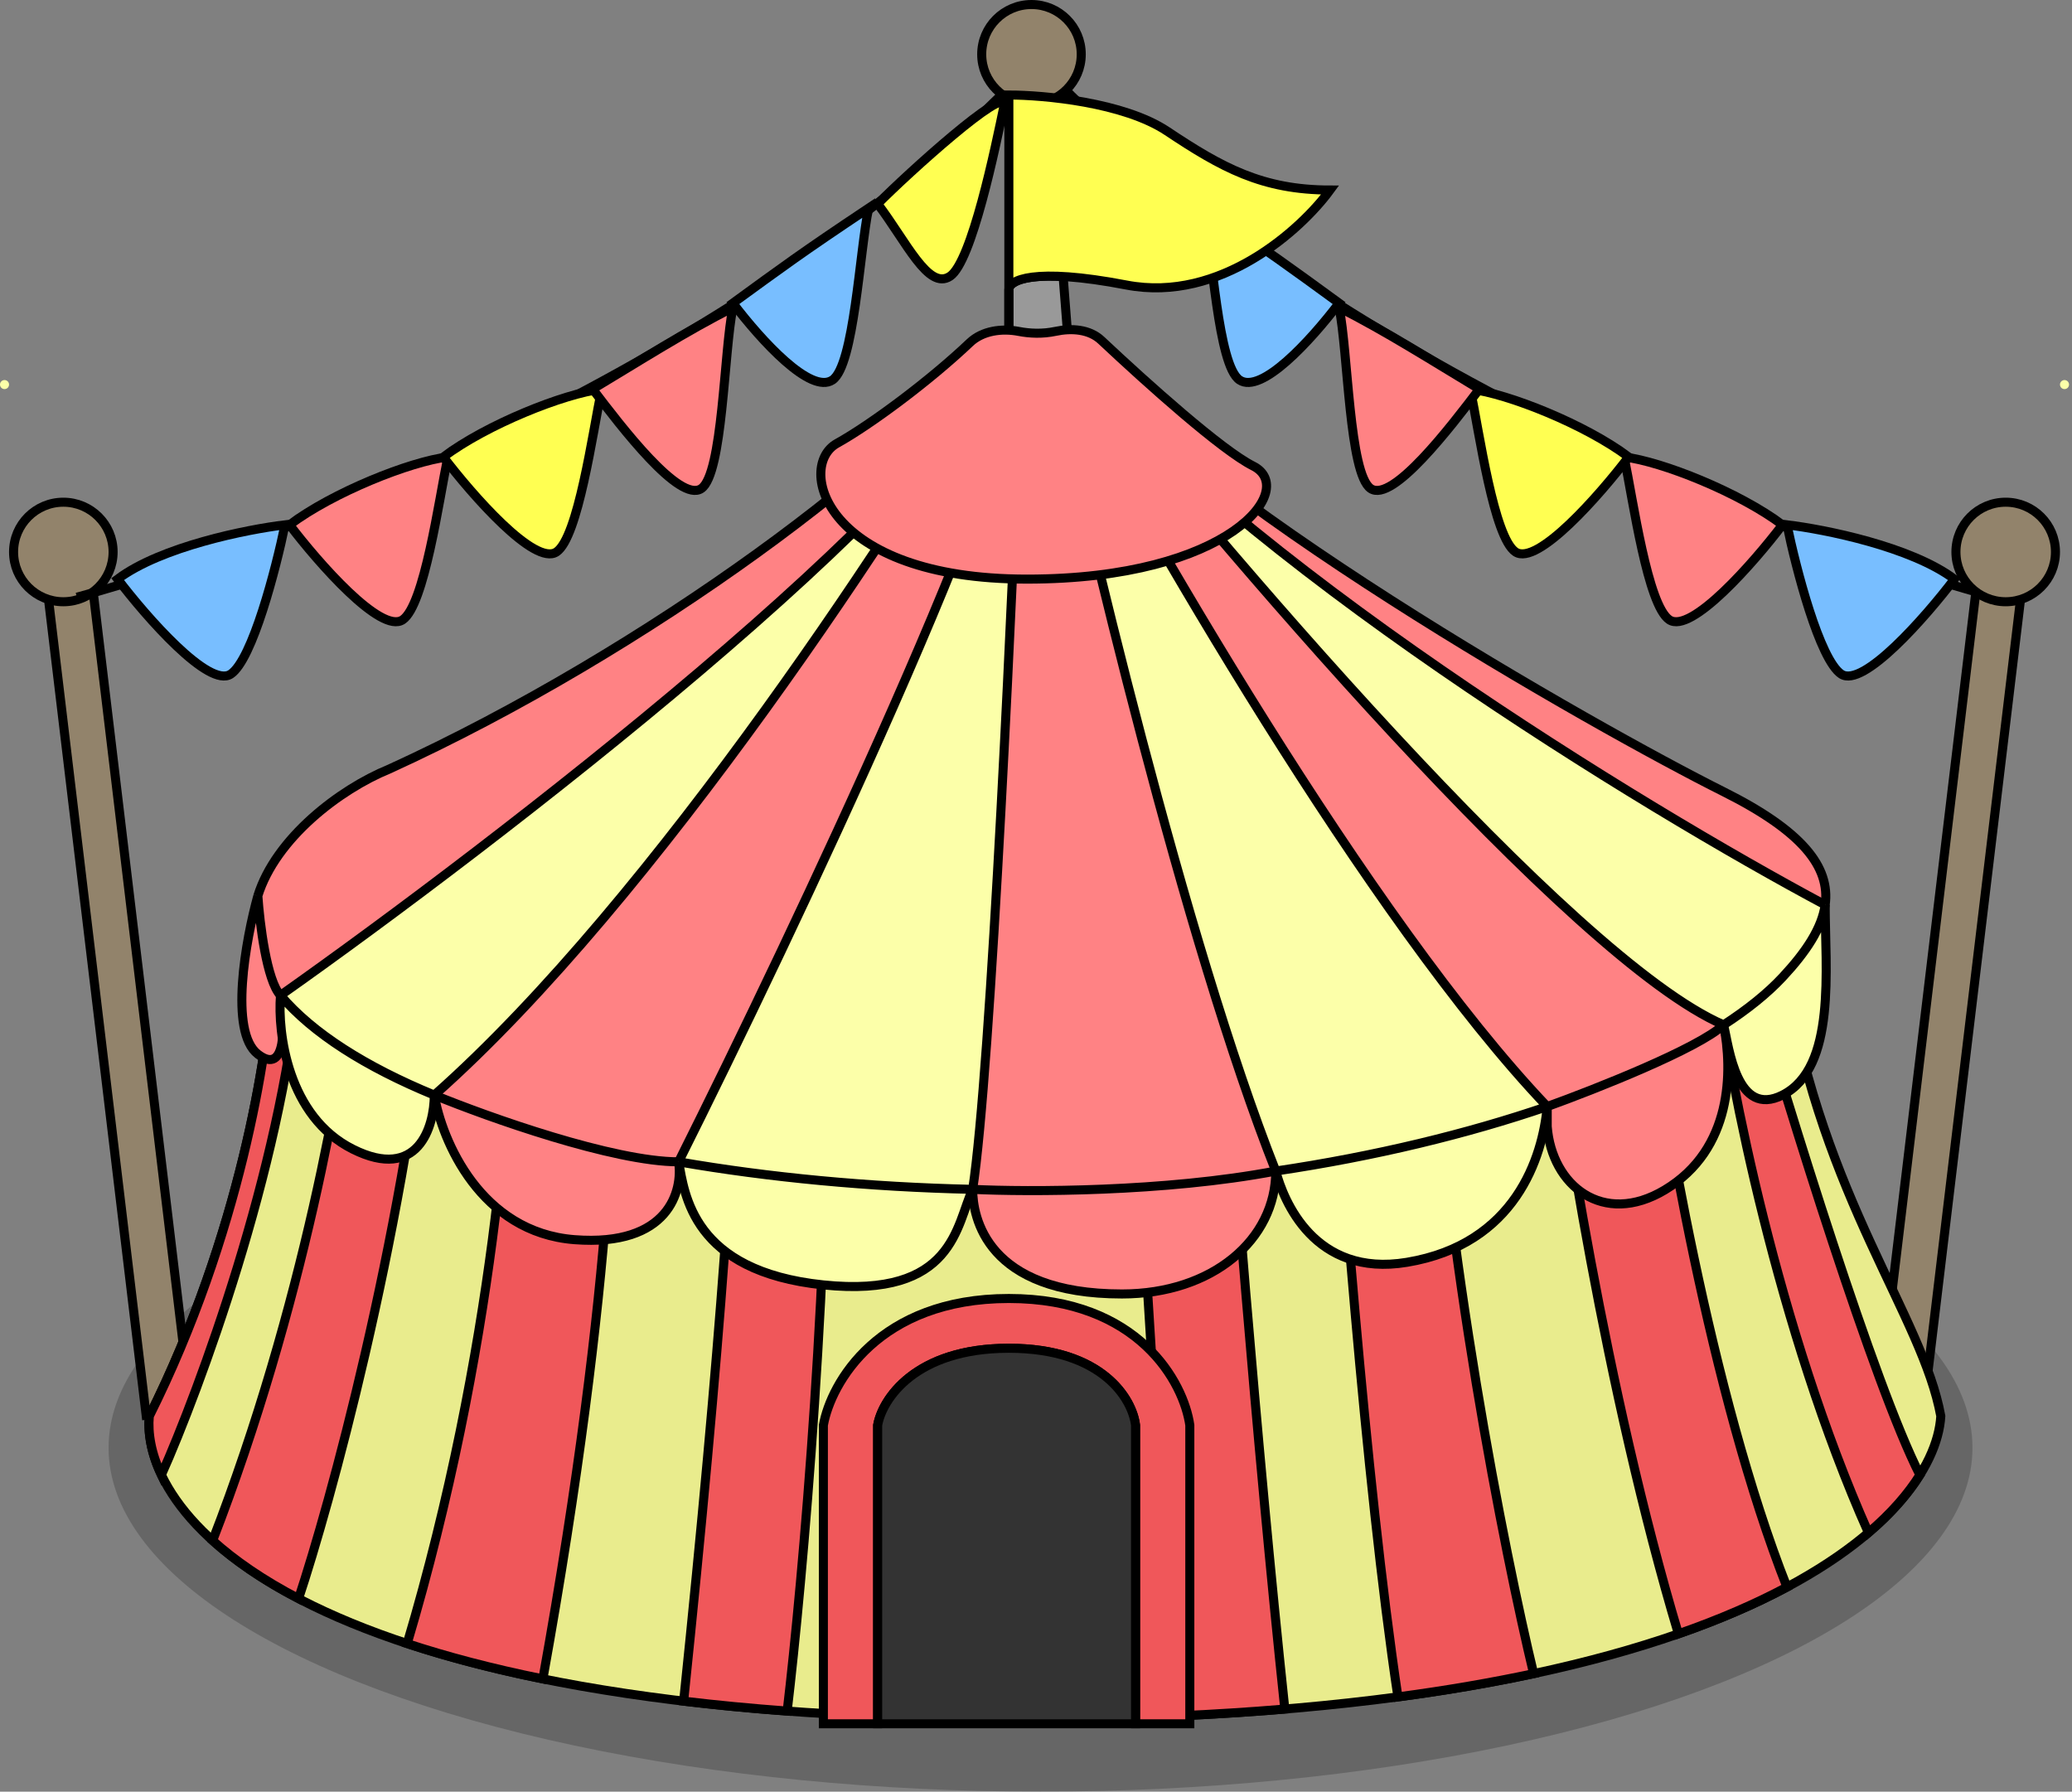 <svg width="229" height="198" viewBox="0 0 229 198" fill="none" xmlns="http://www.w3.org/2000/svg">
<rect x="0" y="0" width="229" height="198" fill="#808080" stroke="none"/>
<ellipse cx="115" cy="160" rx="103" ry="38" fill="black" fill-opacity="0.2"/>
<path d="M111.5 32.002V37.002C113.9 37.401 116.833 37.168 118 37.002L117.5 30.558C112.851 30.3 111.5 31.281 111.5 32.002Z" fill="#999999" stroke="black"/>
<rect x="5.106" y="64.109" width="5" height="92.952" transform="rotate(-6.825 5.106 64.109)" fill="#92836B" stroke="black"/>
<circle cx="0.5" cy="42.5" r="0.5" fill="#FCFFA9"/>
<circle cx="7" cy="61" r="5.5" fill="#92836B" stroke="black"/>
<rect x="-0.556" y="0.437" width="5" height="92.952" transform="matrix(-0.993 -0.119 -0.119 0.993 223.066 63.609)" fill="#92836B" stroke="black"/>
<circle cx="0.5" cy="0.5" r="0.5" transform="matrix(-1 0 0 1 228.672 42)" fill="#FCFFA9"/>
<path d="M8.5 66C31.333 59.833 84.6 39.2 115 6" stroke="black"/>
<path d="M25.5 74.5C23.1 76.1 16.167 68.167 13 64C17.8 60.4 27.333 58.5 31.5 58C30.5 62.833 27.9 72.9 25.5 74.5Z" fill="#78BEFF" stroke="black"/>
<path d="M44.5 68.5C42.1 70.1 35.167 62.167 32 58C36.8 54.4 45.333 51 49.5 50.5C48.5 55.333 46.9 66.9 44.5 68.5Z" fill="#FF8284" stroke="black"/>
<path d="M61.5 61C59.1 62.6 52.167 54.667 49 50.5C53.8 46.9 62.333 43.5 66.5 43C65.5 47.833 63.9 59.4 61.5 61Z" fill="#FFFF52" stroke="black"/>
<path d="M77.5 54C75.1 55.6 68.667 47.167 65.5 43C70.5 40 76 36.5 81 34C80 38.833 79.9 52.4 77.5 54Z" fill="#FF8284" stroke="black"/>
<path d="M92 42C89.6 43.6 84.167 37.667 81 33.5C86.5 29.5 88.5 28 96 23C95 27.833 94.4 40.4 92 42Z" fill="#78BEFF" stroke="black"/>
<path d="M105 30.532C102.6 32.133 100.167 26.698 97 22.532C100.5 19 111 9.534 111 11.532L111 11.533C110 16.367 107.4 28.933 105 30.532Z" fill="#FFFF52" stroke="black"/>
<path d="M220.5 66C197.667 59.833 144.4 39.2 114 6" stroke="black"/>
<path d="M203.5 74.5C205.9 76.1 212.833 68.167 216 64C211.2 60.4 201.667 58.5 197.5 58C198.5 62.833 201.1 72.9 203.5 74.5Z" fill="#78BEFF" stroke="black"/>
<path d="M184.5 68.5C186.9 70.1 193.833 62.167 197 58C192.2 54.4 183.667 51 179.5 50.5C180.5 55.333 182.1 66.9 184.5 68.5Z" fill="#FF8284" stroke="black"/>
<path d="M167.5 61C169.9 62.6 176.833 54.667 180 50.5C175.2 46.9 166.667 43.5 162.5 43C163.5 47.833 165.1 59.4 167.5 61Z" fill="#FFFF52" stroke="black"/>
<path d="M151.5 54C153.9 55.6 160.333 47.167 163.5 43C158.5 40 153 36.5 148 34C149 38.833 149.1 52.4 151.5 54Z" fill="#FF8284" stroke="black"/>
<path d="M137 42C139.4 43.6 144.833 37.667 148 33.5C142.5 29.5 140.5 28 133 23C134 27.833 134.6 40.4 137 42Z" fill="#78BEFF" stroke="black"/>
<path d="M124 30.532C126.4 32.133 128.833 26.698 132 22.532C128.5 19 118 9.534 118 11.532L118 11.533C119 16.367 121.6 28.933 124 30.532Z" fill="#FFFF52" stroke="black"/>
<circle cx="114" cy="6" r="5.5" fill="#92836B" stroke="black"/>
<path d="M129 14.5C124.2 11.3 115.333 10.5 111.5 10.5V32C111.5 31 114.1 29.5 124.5 31.5C134.9 33.5 143.833 25.333 147 21C139.5 21 135 18.5 129 14.5Z" fill="#FFFF52"/>
<path d="M111.5 37V32M111.5 32V10.5C115.333 10.5 124.2 11.3 129 14.5C135 18.5 139.5 21 147 21C143.833 25.333 134.9 33.5 124.5 31.5C114.1 29.5 111.5 31 111.5 32Z" stroke="black"/>
<circle cx="6" cy="6" r="5.5" transform="matrix(-1 0 0 1 227.672 55)" fill="#92836B" stroke="black"/>
<path d="M16.5 156.5C26.5 136.5 29.666 116.167 30 108.5H197.5C201.5 132.5 212.5 145.5 214.5 156.5C213.833 167.667 192.6 190 113 190C33.4 190 15.5 167.667 16.5 156.5Z" fill="#E9EC8D" stroke="black"/>
<path d="M16.5 156.5C26.5 136.5 29.666 116.167 30 108.5H33C31 129.3 22.06 153.5 17.84 163C16.706 160.62 16.33 158.399 16.5 156.5Z" fill="#F0575A"/>
<path d="M23.5 170.252C33.5 144.454 38 118.335 39 108.5H47.5C44.3 137.7 36.5 166.112 33 176.668C29.034 174.601 25.912 172.427 23.5 170.252Z" fill="#F0575A"/>
<path d="M45 181.639C54.6 149.349 56.667 119.426 56.5 108.5H67.5C68.333 115.695 68 141.175 60 185.542C54.349 184.399 49.372 183.081 45 181.639Z" fill="#F0575A"/>
<path d="M75.557 188C79.613 149 81.5 122.5 81.5 108.5H91.5C91.9 139.3 88.667 175.065 87 189.098C82.975 188.799 79.164 188.43 75.557 188Z" fill="#F0575A"/>
<path d="M142 188.873C138.8 158.771 136 122.749 135 108.5H125C126.2 136.1 128.833 174.09 130 189.635C134.191 189.447 138.188 189.191 142 188.873Z" fill="#F0575A"/>
<path d="M154.5 187.529C150.9 163.553 148 124.853 147 108.5H158C159.6 138.1 166.333 171.807 169.5 184.961C164.933 185.937 159.944 186.803 154.5 187.529Z" fill="#F0575A"/>
<path d="M185.5 180.562C177.5 153.812 172.5 121.375 171 108.5H182C183.667 121.928 189.1 154.106 197.5 175.392C194.117 177.2 190.142 178.945 185.5 180.562Z" fill="#F0575A"/>
<path d="M206.5 169.386C196.5 146.895 191.167 119.424 189.75 108.5H193.625C197.71 122.536 207.142 153.086 212.19 163C210.91 165.047 209.053 167.21 206.5 169.386Z" fill="#F0575A"/>
<path d="M16.5 156.5C26.5 136.5 29.666 116.167 30 108.5H33C31 129.3 22.06 153.5 17.84 163C16.706 160.62 16.33 158.399 16.5 156.5Z" stroke="black"/>
<path d="M23.5 170.252C33.5 144.454 38 118.335 39 108.5H47.5C44.3 137.7 36.5 166.112 33 176.668C29.034 174.601 25.912 172.427 23.5 170.252Z" stroke="black"/>
<path d="M45 181.639C54.6 149.349 56.667 119.426 56.5 108.5H67.5C68.333 115.695 68 141.175 60 185.542C54.349 184.399 49.372 183.081 45 181.639Z" stroke="black"/>
<path d="M75.557 188C79.613 149 81.5 122.5 81.5 108.5H91.5C91.9 139.3 88.667 175.065 87 189.098C82.975 188.799 79.164 188.43 75.557 188Z" stroke="black"/>
<path d="M142 188.873C138.8 158.771 136 122.749 135 108.5H125C126.2 136.1 128.833 174.09 130 189.635C134.191 189.447 138.188 189.191 142 188.873Z" stroke="black"/>
<path d="M154.5 187.529C150.9 163.553 148 124.853 147 108.5H158C159.6 138.1 166.333 171.807 169.5 184.961C164.933 185.937 159.944 186.803 154.5 187.529Z" stroke="black"/>
<path d="M185.5 180.562C177.5 153.812 172.5 121.375 171 108.5H182C183.667 121.928 189.1 154.106 197.5 175.392C194.117 177.2 190.142 178.945 185.5 180.562Z" stroke="black"/>
<path d="M206.5 169.386C196.5 146.895 191.167 119.424 189.75 108.5H193.625C197.71 122.536 207.142 153.086 212.19 163C210.91 165.047 209.053 167.21 206.5 169.386Z" stroke="black"/>
<path d="M91 157.5V190.5H97V157.5C97.5 154.667 101.1 149 111.5 149C121.9 149 125.167 154.667 125.5 157.5V190.5H131.5V157.5C130.833 152.833 125.9 143.5 111.5 143.5C97.1 143.5 91.833 152.833 91 157.5Z" fill="#F0575A" stroke="black"/>
<path d="M125.5 157.5V190.5H97V157.5C97.5 154.667 101.1 149 111.5 149C121.9 149 125.167 154.667 125.5 157.5Z" fill="#333333" stroke="black"/>
<path d="M43 85C71.5 72 101 50 109 38H111H113H115.75H117.125H118.5C130.5 54.5 176.5 80.5 190.5 87.5C199.206 91.853 202.305 95.819 201.72 100C201.364 102.542 199.647 105.164 197 108C195.343 109.775 193.152 111.542 190.5 113.263C191.5 118.342 191.5 127 184 131.5C177.166 135.6 171.5 131 171 124.5V122.288C162.23 125.294 152.001 127.787 141 129.417C141 137 134 143 124 143C109 143 107.5 134.482 107.5 131.439C96.011 131.183 84.994 130.129 75 128.396C75.5 131.597 73.9 137.8 63.5 137C53.1 136.2 48.833 126.015 48 121.022C40.413 117.903 34.541 114.185 31 110C31.5 113.193 31.7 118.963 28.498 116.5C25.297 114.037 27.165 103.807 28.498 99C30.471 92.65 37.524 87.235 43 85Z" fill="#FF8284"/>
<path d="M31 110C34.541 114.185 40.413 117.903 48 121.022M31 110C31.5 113.193 31.7 118.963 28.498 116.5C25.297 114.037 27.165 103.807 28.498 99M31 110C29.476 108.4 28.697 102 28.498 99M48 121.022C48.833 126.015 53.1 136.2 63.5 137C73.9 137.8 75.5 131.597 75 128.396M48 121.022C54 123.48 67.8 128.396 75 128.396M75 128.396C84.994 130.129 96.011 131.183 107.5 131.439M107.5 131.439C107.5 134.482 109 143 124 143C134 143 141 137 141 129.417M107.5 131.439C113.572 131.737 128.773 131.751 141 129.417M141 129.417C152.001 127.787 162.23 125.294 171 122.288M171 122.288V124.5C171.5 131 177.166 135.6 184 131.5C191.5 127 191.5 118.342 190.5 113.263M171 122.288C176.333 120.367 187.7 115.873 190.5 113.263M190.5 113.263C193.152 111.542 195.343 109.775 197 108C199.647 105.164 201.364 102.542 201.72 100C202.305 95.819 199.206 91.853 190.5 87.5C176.5 80.5 130.5 54.5 118.5 38H117.125H115.75H113H111H109C101 50 71.5 72 43 85C37.524 87.235 30.471 92.65 28.498 99" stroke="black"/>
<path d="M31 110C51.927 95.219 92.541 64.145 106.738 45.142C108.353 42.5 109.783 40.098 111 38H113H115.75H117.125C136.825 62 181.73 89.333 201.72 100C201.72 107.007 203 118 197 121.022C191.959 123.561 191.093 115.849 190.5 113.263C173.7 106.042 134.583 60.079 117.125 38H115.75C126 57.526 151.4 101.719 171 122.288C170.5 127.859 167.5 137.5 155.5 139.5C145.242 141.21 141.833 132.612 141 129.417C131 104.151 120 57.945 115.75 38H113C113 38.223 112.991 38.461 112.972 38.715C111.954 64.791 109.482 118.707 107.5 131.439C105.667 135.293 105.5 143.5 91 142C76.5 140.5 75.667 131.931 75 128.396C87.423 103.584 112.031 51.646 112.972 38.715C112.982 38.474 112.991 38.236 113 38H111C110.171 40.097 108.709 42.503 106.738 45.142C93.972 66.019 69.659 101.863 48 121.022C48 124.515 46.2 130.6 39 127C31.8 123.4 30.667 114.167 31 110Z" fill="#FCFFA9"/>
<path d="M31 110C51.927 95.219 92.541 64.145 106.738 45.142C108.353 42.5 109.783 40.098 111 38H113H115.75H117.125C136.825 62 181.73 89.333 201.72 100C201.72 107.007 203 118 197 121.022C191.959 123.561 191.093 115.849 190.5 113.263C173.7 106.042 134.583 60.079 117.125 38H115.75C126 57.526 151.4 101.719 171 122.288C170.5 127.859 167.5 137.5 155.5 139.5C145.242 141.21 141.833 132.612 141 129.417C131 104.151 120 57.945 115.75 38H113C113 38.223 112.991 38.461 112.972 38.715C111.954 64.791 109.482 118.707 107.5 131.439C105.667 135.293 105.5 143.5 91 142C76.5 140.5 75.667 131.931 75 128.396C87.423 103.584 112.031 51.646 112.972 38.715C112.982 38.474 112.991 38.236 113 38H111C110.171 40.097 108.709 42.503 106.738 45.142C93.972 66.019 69.659 101.863 48 121.022C48 124.515 46.2 130.6 39 127C31.8 123.4 30.667 114.167 31 110Z" fill="#FCFFA9"/>
<path d="M109 38H111M31 110C54.834 93.167 104.2 55.2 111 38M31 110C34.541 114.185 40.413 117.903 48 121.022M31 110C30.667 114.167 31.8 123.4 39 127C46.2 130.6 48 124.515 48 121.022M118.5 38H117.125M111 38C100.167 56.681 72.4 99.439 48 121.022M111 38H113M75 128.396C87.667 103.097 113 49.6 113 38M75 128.396C84.994 130.129 96.011 131.183 107.5 131.439M75 128.396C75.667 131.931 76.5 140.5 91 142C105.5 143.5 105.667 135.293 107.5 131.439M113 38C112 63.793 109.5 118.59 107.5 131.439M113 38H115.75M115.75 38C120 57.945 131 104.151 141 129.417M115.75 38C126 57.526 151.4 101.719 171 122.288M115.75 38H117.125M141 129.417C152.001 127.787 162.23 125.294 171 122.288M141 129.417C141.833 132.612 145.242 141.21 155.5 139.5C167.5 137.5 170.5 127.859 171 122.288M117.125 38C134.583 60.079 173.7 106.042 190.5 113.263M117.125 38C136.825 62 181.73 89.333 201.72 100M190.5 113.263C193.152 111.542 195.343 109.775 197 108C199.647 105.164 201.365 102.542 201.72 100M190.5 113.263C191.093 115.849 191.959 123.561 197 121.022C203 118 201.72 107.007 201.72 100" stroke="black"/>
<path d="M116.66 36.618C115.211 36.924 113.81 36.86 112.603 36.626C110.715 36.26 108.578 36.545 107.184 37.87C102.797 42.041 96.256 46.914 92.5 49C88 51.5 91 64 113.5 64C136 64 143.5 54 138.5 51.5C135.051 49.775 126.892 42.473 121.718 37.61C120.4 36.371 118.43 36.243 116.66 36.618Z" fill="#FF8284" stroke="black"/>
</svg>
